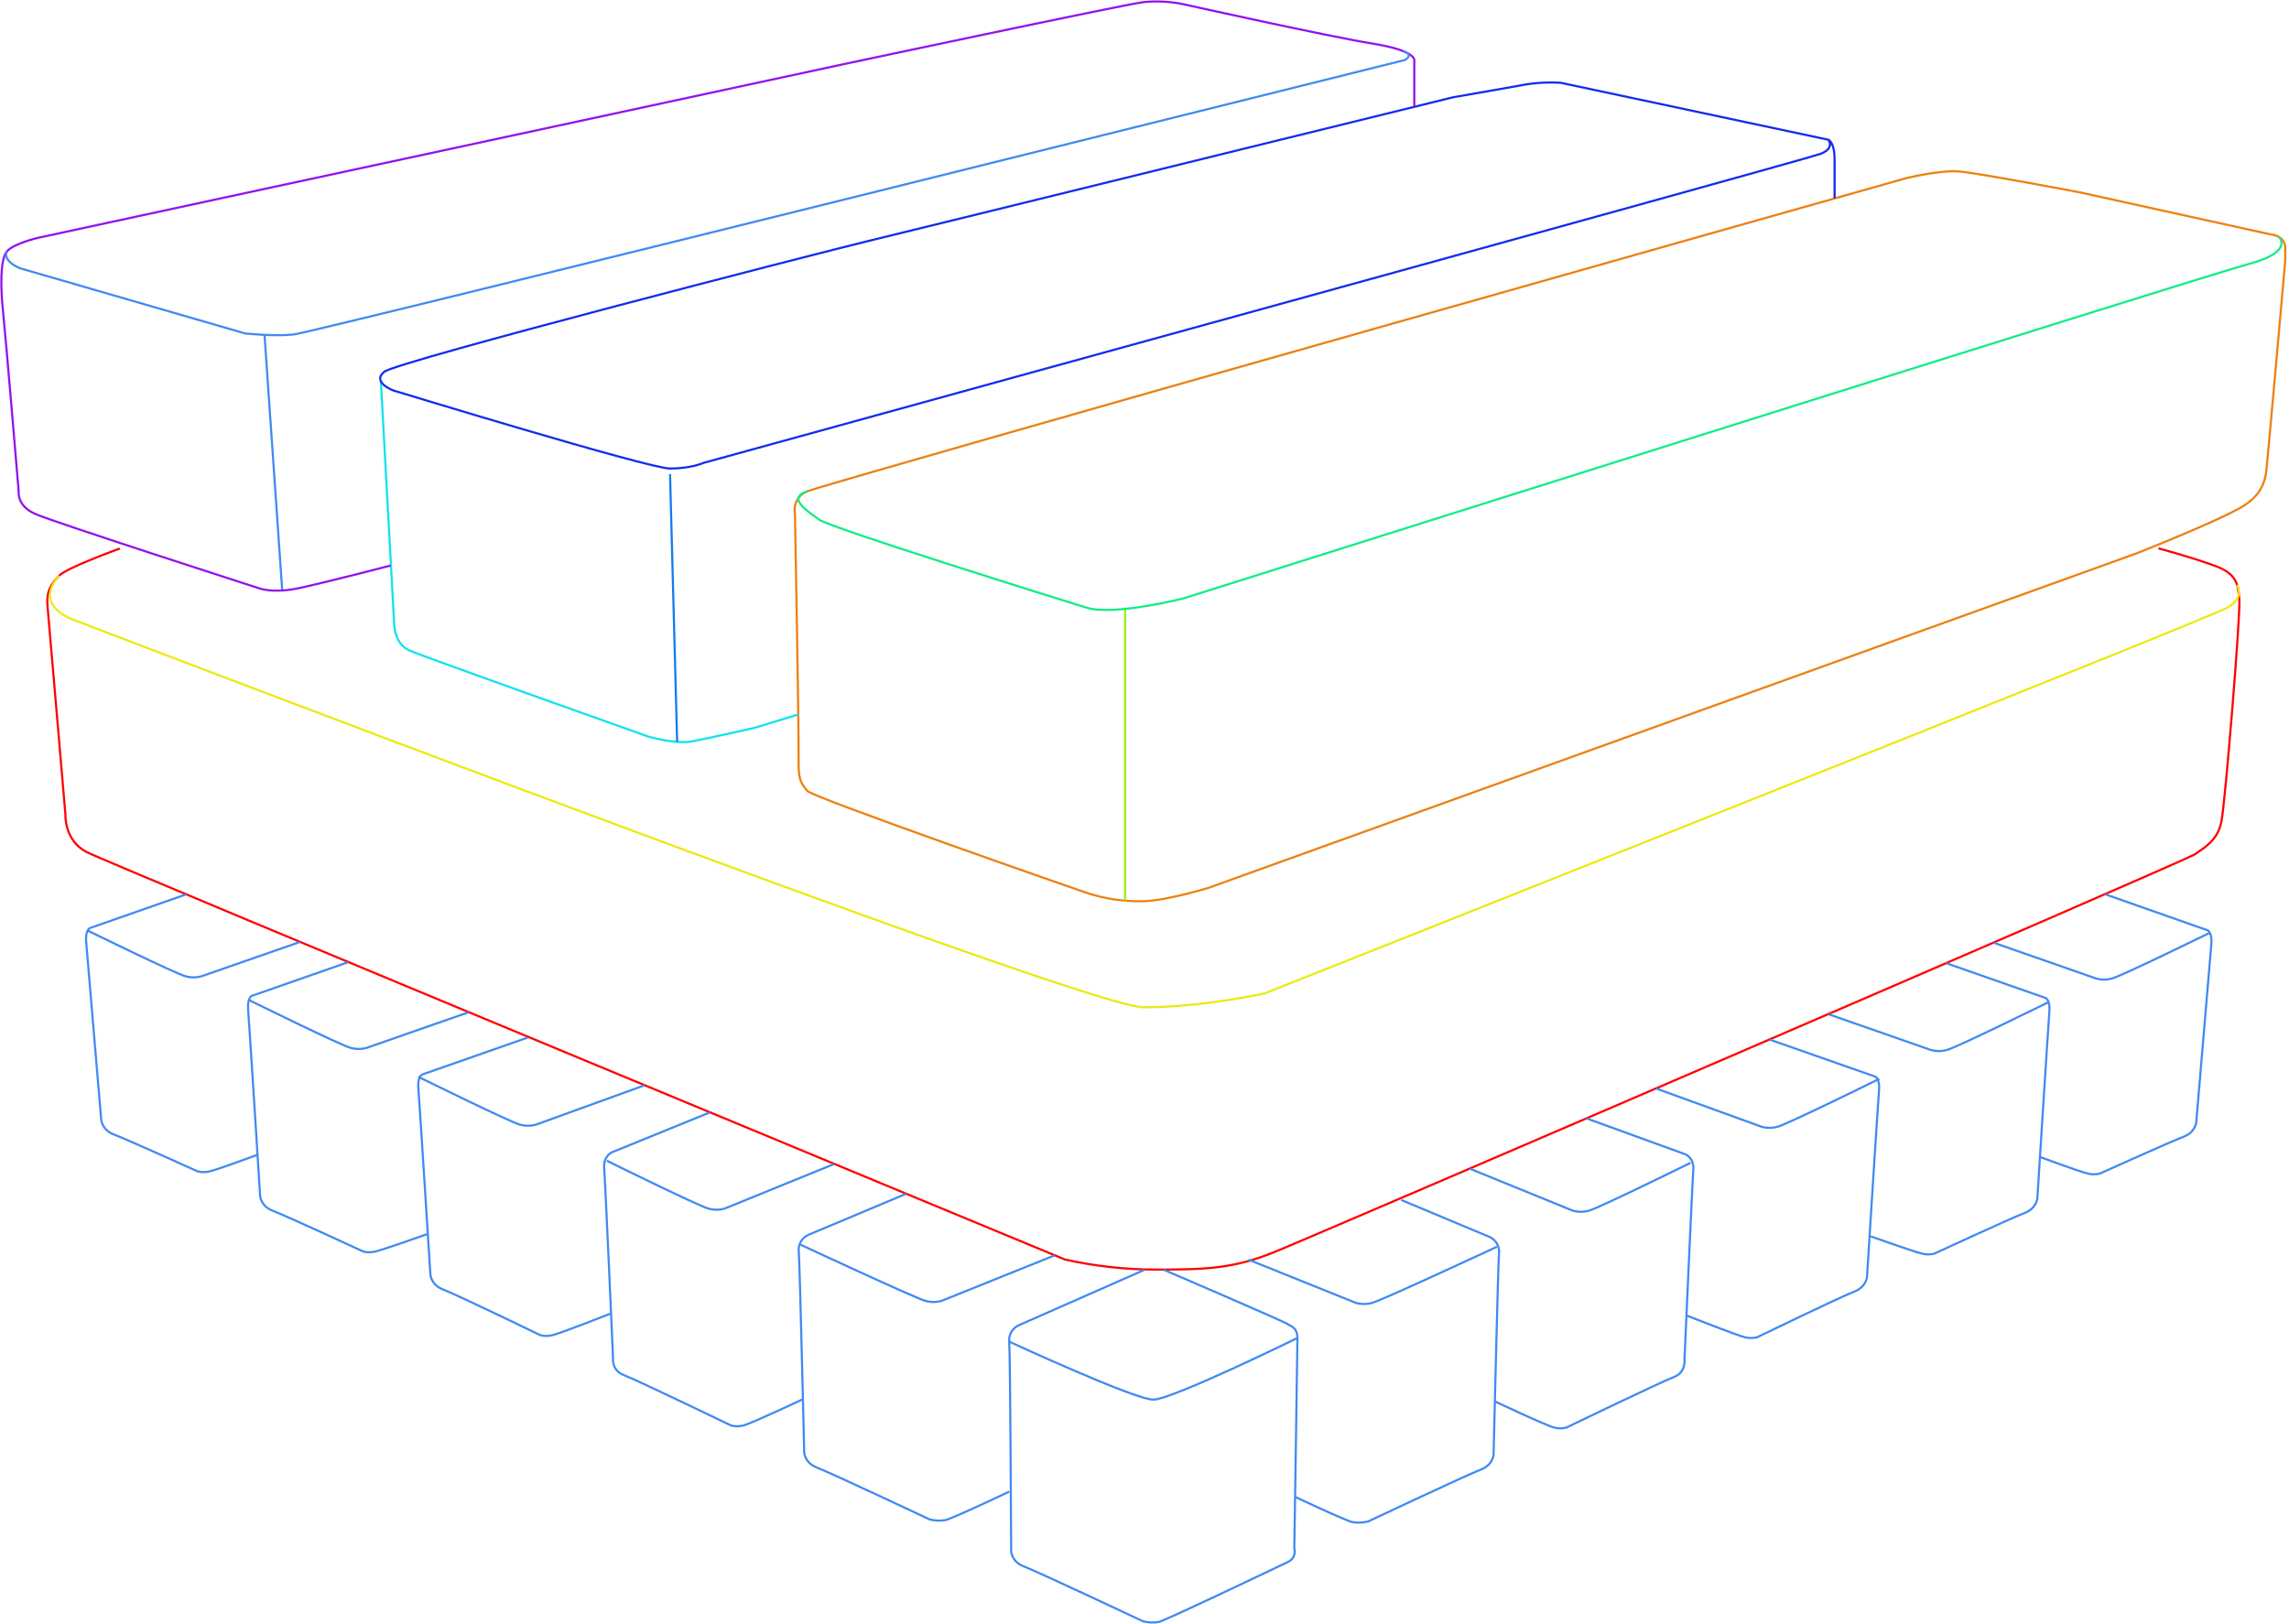 <svg width="482" height="342" viewBox="0 0 482 342" fill="none" xmlns="http://www.w3.org/2000/svg">
<g clip-path="url(#clip0_253_600)">
<path d="M25.242 115.516C25.242 115.516 13.947 119.603 12.468 121.242C10.989 122.88 9.685 124.182 10.015 127.777C10.346 131.372 13.778 171.588 13.778 171.588C13.778 171.588 13.508 176.989 18.227 179.438C22.946 181.887 224.236 265.259 224.236 265.259C230.48 266.656 236.858 267.368 243.257 267.384C253.711 267.384 259.608 267.216 268.126 263.783C276.645 260.35 460.399 181.214 462.203 179.906C464.006 178.598 466.952 177.127 467.77 173.04C468.587 168.953 471.863 128.732 471.539 126.115C471.214 123.498 471.371 121.044 466.621 119.249C461.872 117.455 454.502 115.486 454.502 115.486" stroke="#ff0000" stroke-width="0.45" stroke-miterlimit="10" id="Vector1" className="loop"/>
<path d="M481.199 55.022C481.199 55.022 477.592 95.832 477.376 97.584C477.16 99.336 477.376 103.471 472.465 106.526C467.553 109.581 449.861 116.555 449.861 116.555L254.528 186.97C254.528 186.97 245.655 189.695 240.756 189.803C236.721 189.908 232.699 189.317 228.865 188.056C225.92 187.078 170.998 167.891 170.018 166.583C169.038 165.275 168.053 164.842 168.161 160.047C168.269 155.252 167.397 108.159 167.397 108.159C167.21 107.194 167.371 106.195 167.851 105.337C168.33 104.48 169.098 103.819 170.018 103.471C173.403 101.947 401.378 37.527 401.378 37.527C401.378 37.527 408.478 35.781 412.518 36.111C416.557 36.441 437.88 40.498 437.88 40.498L477.947 49.326C477.947 49.326 481.223 49.494 481.223 52.273L481.199 55.022Z" stroke="#ed8013" stroke-width="0.45" stroke-miterlimit="10" id="neck" />
<path d="M471.058 123.198C471.058 123.198 472.862 125.653 469.08 127.945C465.299 130.238 266.323 209.205 266.323 209.205C266.323 209.205 253.194 212.146 240.762 212.146C228.33 212.146 15.089 130.394 15.089 130.394C15.089 130.394 6.901 127.453 12.468 121.242" stroke="#ede913" stroke-width="0.45" stroke-miterlimit="10" id="hair-1"/>
<path d="M236.915 128V189.683" stroke="#9ded13" stroke-width="0.45" stroke-miterlimit="10"/>
<path d="M479.847 49.878C479.847 49.878 483.273 53.005 473.451 55.622C463.628 58.239 249.184 126.037 249.184 126.037C249.184 126.037 234.552 129.74 228.871 128C223.19 126.259 174.936 111.195 172.537 109.467C170.139 107.739 165.54 104.858 170.024 103.466" stroke="#13ed84" stroke-width="0.45" stroke-miterlimit="10"/>
<path d="M80.194 80.204L83.031 131.924C83.031 131.924 83.254 135.627 86.091 136.936C88.929 138.244 136.504 155.126 136.504 155.126C136.504 155.126 142.179 156.8 145.678 156.146C149.176 155.492 158.777 153.314 158.777 153.314L168.101 150.475" stroke="#13e2ed" stroke-width="0.45" stroke-miterlimit="10"/>
<path d="M141.091 99.876L142.588 156.224" stroke="#137ced" stroke-width="0.45" stroke-miterlimit="10"/>
<path d="M385.009 29.461C385.009 29.461 386.427 31.202 383.367 32.402C380.308 33.602 148.184 97.476 148.184 97.476C148.184 97.476 145.563 98.676 141.091 98.676C136.618 98.676 82.779 82.22 82.779 82.22C82.779 82.22 78.192 80.474 80.921 78.295C83.65 76.117 172.639 53.221 183.117 50.688C193.595 48.156 305.951 20.495 305.951 20.495C305.951 20.495 317.199 18.533 319.603 18.095C322.58 17.471 325.627 17.251 328.662 17.44L383.055 29.017L385.003 29.431C385.003 29.431 386.313 29.869 386.313 33.572V41.758" stroke="#132ced" stroke-width="0.45" stroke-miterlimit="10" id="face" />
<path d="M297.811 22.529V12.783C297.811 12.783 298.539 10.713 289.041 9.182C279.542 7.652 249.184 0.888 249.184 0.888C246.396 0.308 243.535 0.162 240.702 0.456C236.494 0.996 176.98 13.659 176.98 13.659L46.066 41.866L8.194 50.046C8.194 50.046 2.843 51.247 1.425 52.987C0.006 54.727 0.114 60.729 0.661 65.848C1.208 70.967 3.938 103.561 3.938 103.561C3.938 103.561 3.499 106.508 7.43 108.249C11.362 109.989 54.615 123.918 54.615 123.918C54.615 123.918 57.452 125.005 62.694 123.918C67.936 122.832 82.22 119.117 82.22 119.117" stroke="#9213ed" stroke-width="0.45" stroke-miterlimit="10"/>
<path d="M39.195 188.362L18.912 195.468C18.912 195.468 17.927 195.906 18.149 198.415C18.371 200.923 21.311 235.804 21.311 235.804C21.311 235.804 21.425 237.982 24.046 238.961C26.667 239.939 41.624 246.703 41.624 246.703C42.447 246.907 43.308 246.907 44.131 246.703C45.664 246.373 54.23 243.204 54.23 243.204" stroke="#418AF2" stroke-width="0.45" stroke-miterlimit="10"/>
<path d="M73.305 202.646L53.016 209.739C53.016 209.739 52.036 210.178 52.252 212.686C52.469 215.195 54.777 251.87 54.777 251.87C54.777 251.87 54.886 254.048 57.507 255.027C60.127 256.005 76.509 263.585 76.509 263.585C77.332 263.789 78.193 263.789 79.016 263.585C80.549 263.261 89.885 259.936 89.885 259.936" stroke="#418AF2" stroke-width="0.45" stroke-miterlimit="10"/>
<path d="M190.806 251.42L170.138 260.104C169.5 260.408 168.97 260.901 168.623 261.517C168.275 262.132 168.126 262.84 168.197 263.543C168.413 266.051 169.345 305.943 169.345 305.943C169.345 305.943 169.453 308.122 172.074 309.106C174.695 310.09 195.766 320.005 195.766 320.005C196.836 320.277 197.951 320.326 199.042 320.149C200.569 319.824 212.526 314.147 212.526 314.147" stroke="#418AF2" stroke-width="0.45" stroke-miterlimit="10"/>
<path d="M149.477 234.28L128.863 242.682C128.863 242.682 127.006 243.474 127.222 245.982C127.439 248.491 129.08 285.82 129.08 285.82C129.08 285.82 128.695 288.599 131.316 289.583C133.937 290.567 153.973 300.23 153.973 300.23C154.799 300.434 155.661 300.434 156.486 300.23C158.013 299.9 168.93 294.75 168.93 294.75" stroke="#418AF2" stroke-width="0.45" stroke-miterlimit="10"/>
<path d="M111.135 218.514L88.862 226.316C88.862 226.316 87.883 226.754 88.099 229.262C88.316 231.771 90.63 268.446 90.63 268.446C90.63 268.446 90.738 270.624 93.359 271.603C95.98 272.581 113.798 281.205 113.798 281.205C114.623 281.413 115.487 281.413 116.311 281.205C117.838 280.881 128.653 276.62 128.653 276.62" stroke="#418AF2" stroke-width="0.45" stroke-miterlimit="10"/>
<path d="M63.169 198.385L42.496 205.587C41.356 205.922 40.143 205.922 39.003 205.587C36.929 205.04 18.45 195.984 18.45 195.984" stroke="#418AF2" stroke-width="0.45" stroke-miterlimit="10"/>
<path d="M98.703 213.184L77.266 220.668C76.127 221.007 74.913 221.007 73.774 220.668C71.7 220.122 52.415 210.61 52.415 210.61" stroke="#418AF2" stroke-width="0.45" stroke-miterlimit="10"/>
<path d="M135.722 228.572L112.921 236.836C111.781 237.175 110.567 237.175 109.428 236.836C107.354 236.29 88.069 226.778 88.069 226.778" stroke="#418AF2" stroke-width="0.45" stroke-miterlimit="10"/>
<path d="M175.645 245.148L152.633 254.523C151.493 254.858 150.28 254.858 149.14 254.523C147.066 253.976 127.781 244.464 127.781 244.464" stroke="#418AF2" stroke-width="0.45" stroke-miterlimit="10"/>
<path d="M222.066 264.389L198.314 273.955C197.174 274.291 195.962 274.291 194.822 273.955C192.748 273.409 168.569 262.144 168.569 262.144" stroke="#418AF2" stroke-width="0.45" stroke-miterlimit="10"/>
<path d="M443.291 188.344L464.878 195.936C464.878 195.936 465.864 196.374 465.642 198.877C465.419 201.379 462.48 236.266 462.48 236.266C462.48 236.266 462.371 238.445 459.75 239.429C457.129 240.413 442.166 247.165 442.166 247.165C441.344 247.372 440.482 247.372 439.66 247.165C438.127 246.841 429.56 243.672 429.56 243.672" stroke="#418AF2" stroke-width="0.45" stroke-miterlimit="10"/>
<path d="M409.842 202.862L430.775 210.196C430.775 210.196 431.754 210.628 431.538 213.136C431.322 215.645 429.013 252.32 429.013 252.32C429.013 252.32 428.905 254.499 426.284 255.483C423.663 256.467 407.288 264.035 407.288 264.035C406.463 264.242 405.599 264.242 404.775 264.035C403.248 263.711 393.912 260.386 393.912 260.386" stroke="#418AF2" stroke-width="0.45" stroke-miterlimit="10"/>
<path d="M295.076 252.728L313.712 260.53C314.35 260.834 314.878 261.326 315.226 261.941C315.573 262.555 315.723 263.261 315.654 263.963C315.437 266.472 314.506 306.369 314.506 306.369C314.506 306.369 314.397 308.548 311.776 309.526C309.155 310.504 288.085 320.431 288.085 320.431C287.014 320.7 285.899 320.749 284.809 320.575C283.282 320.245 272.743 315.264 272.743 315.264" stroke="#418AF2" stroke-width="0.45" stroke-miterlimit="10"/>
<path d="M334.079 235.546L354.927 243.114C354.927 243.114 356.785 243.906 356.568 246.415C356.352 248.923 354.711 286.258 354.711 286.258C354.711 286.258 355.096 289.037 352.475 290.015C349.854 290.994 329.817 300.662 329.817 300.662C328.992 300.87 328.129 300.87 327.304 300.662C325.777 300.338 314.86 295.183 314.86 295.183" stroke="#418AF2" stroke-width="0.45" stroke-miterlimit="10"/>
<path d="M372.661 218.952L394.904 226.754C394.904 226.754 395.884 227.186 395.667 229.695C395.451 232.203 393.142 268.878 393.142 268.878C393.142 268.878 393.028 271.057 390.413 272.041C387.798 273.025 369.974 281.643 369.974 281.643C369.149 281.848 368.286 281.848 367.461 281.643C365.934 281.313 355.119 277.052 355.119 277.052" stroke="#418AF2" stroke-width="0.45" stroke-miterlimit="10"/>
<path d="M419.804 198.541L441.295 206.049C442.434 206.388 443.648 206.388 444.788 206.049C446.862 205.503 465.341 196.446 465.341 196.446" stroke="#418AF2" stroke-width="0.45" stroke-miterlimit="10"/>
<path d="M385.093 213.623L406.524 221.112C407.664 221.448 408.877 221.448 410.017 221.112C412.091 220.566 431.376 211.054 431.376 211.054" stroke="#418AF2" stroke-width="0.45" stroke-miterlimit="10"/>
<path d="M348.729 229.25L370.87 237.28C372.01 237.616 373.222 237.616 374.362 237.28C376.436 236.734 395.721 227.222 395.721 227.222" stroke="#418AF2" stroke-width="0.45" stroke-miterlimit="10"/>
<path d="M309.498 246.133L331.139 254.955C332.279 255.294 333.493 255.294 334.632 254.955C336.706 254.409 355.991 244.896 355.991 244.896" stroke="#418AF2" stroke-width="0.45" stroke-miterlimit="10"/>
<path d="M262.908 265.301L285.476 274.382C286.615 274.721 287.829 274.721 288.969 274.382C291.042 273.835 315.221 262.577 315.221 262.577" stroke="#418AF2" stroke-width="0.45" stroke-miterlimit="10"/>
<path d="M245.036 267.414C245.036 267.414 270.886 278.528 271.126 278.858C271.367 279.189 273.2 279.321 273.2 281.787C273.2 284.254 272.545 326.108 272.545 326.108C272.71 326.68 272.656 327.293 272.394 327.827C272.131 328.362 271.68 328.78 271.126 329.001C271.126 329.001 245.505 341.262 243.978 341.604C242.888 341.781 241.772 341.732 240.702 341.46C240.702 341.46 218.273 330.903 215.652 329.925C213.031 328.947 212.923 326.762 212.923 326.762C212.923 326.762 212.73 285.088 212.514 282.579C212.445 281.877 212.595 281.17 212.942 280.555C213.29 279.94 213.818 279.446 214.455 279.14L241.008 267.432" stroke="#418AF2" stroke-width="0.45" stroke-miterlimit="10"/>
<path d="M212.514 282.561C212.514 282.561 238.917 294.768 242.848 294.768C246.78 294.768 273.2 281.787 273.2 281.787" stroke="#418AF2" stroke-width="0.45" stroke-miterlimit="10"/>
<path d="M1.443 53.005C1.443 53.005 0.301 54.776 4.196 56.492L51.615 70.229C51.615 70.229 57.506 70.878 61.835 70.445C65.892 70.037 295.864 12.627 295.864 12.627C295.864 12.627 297.835 11.529 295.491 10.779" stroke="#418AF2" stroke-width="0.45" stroke-miterlimit="10"/>
<path d="M55.703 70.595L59.418 124.182" stroke="#418AF2" stroke-width="0.45" stroke-miterlimit="10"/>
</g>
<defs>
<clipPath id="clip0_253_600">
<rect width="481.5" height="342" fill="white"/>
</clipPath>
</defs>
</svg>
